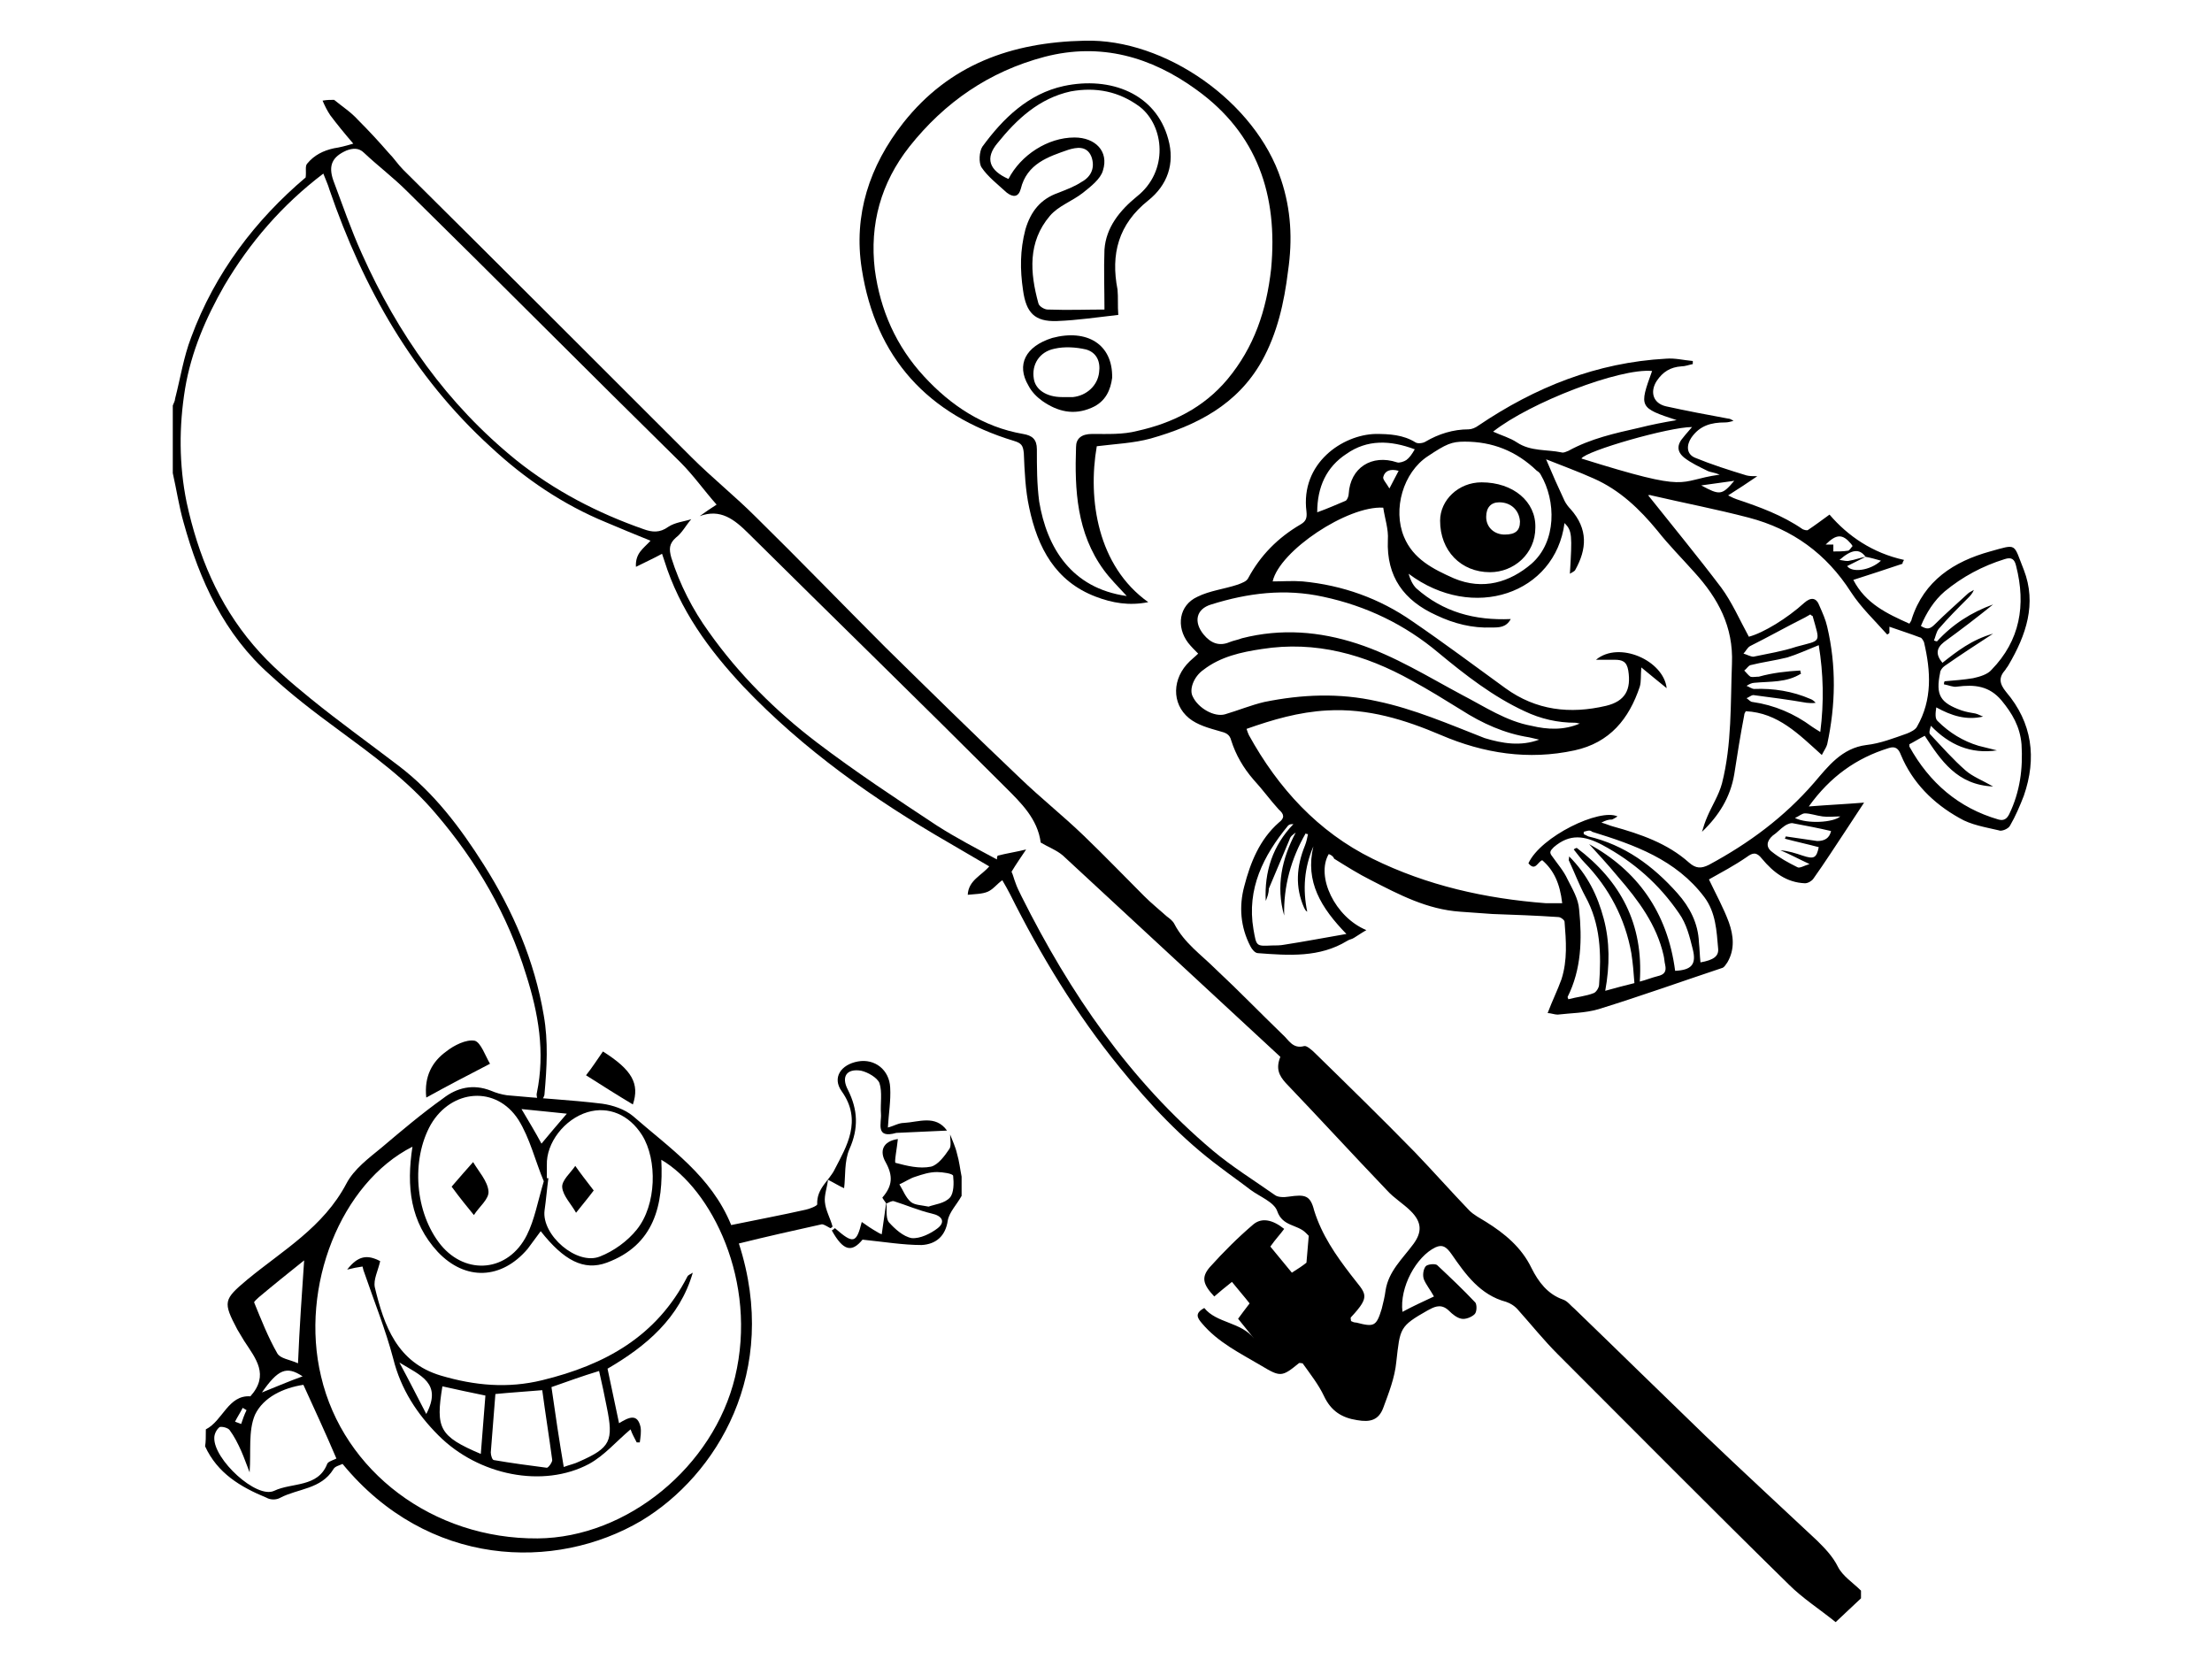 <?xml version="1.0" encoding="utf-8"?>
<!-- Generator: Adobe Illustrator 17.1.0, SVG Export Plug-In . SVG Version: 6.00 Build 0)  -->
<!DOCTYPE svg PUBLIC "-//W3C//DTD SVG 1.1//EN" "http://www.w3.org/Graphics/SVG/1.1/DTD/svg11.dtd">
<svg version="1.1" id="Layer_1" xmlns="http://www.w3.org/2000/svg" xmlns:xlink="http://www.w3.org/1999/xlink" x="0px" y="0px"
	 viewBox="0 0 288 216" enable-background="new 0 0 288 216" xml:space="preserve">
<g>
	<path d="M173,111.2c-1.7,2.9,0.8,8.2,4.9,9.9c-0.7,0.4-1.1,0.7-1.6,1c-0.3,0.2-0.6,0.2-0.9,0.4c-3.6,2.2-7.6,1.9-11.6,1.6
		c-0.4,0-0.8-0.5-1-0.9c-1.3-2.5-1.5-5.2-0.8-7.8c0.8-3.1,2-6.1,4.5-8.3c0.8-0.6,0.7-1.1,0-1.7c-1.1-1.2-2.1-2.6-3.3-3.9
		c-1.3-1.5-2.3-3.2-2.9-5.1c-0.2-0.8-0.7-1-1.5-1.2c-1.4-0.4-2.9-0.8-4-1.7c-2.3-1.9-2.2-5.2,0.1-7.4c0.3-0.3,0.7-0.6,1.1-1
		c-0.5-0.5-0.9-0.9-1.3-1.4c-1.6-2.1-1.2-4.9,1.2-6c1.6-0.8,3.5-1,5.3-1.6c0.5-0.2,1.1-0.4,1.3-0.8c1.6-3,3.9-5.3,6.8-7
		c0.7-0.4,0.9-0.8,0.8-1.7c-0.8-6.3,4.7-10,9-10.1c1.8,0,3.6,0.1,5.2,1.1c0.3,0.2,1,0.1,1.3-0.1c1.7-1,3.6-1.6,5.6-1.6
		c0.4,0,0.9-0.2,1.3-0.5c7.4-5,15.4-8.2,24.4-8.7c1.2-0.1,2.3,0.2,3.5,0.3c0,0.1,0,0.3,0,0.4c-0.5,0.1-1,0.3-1.5,0.3
		c-1.4,0.1-2.4,0.7-3.2,1.9c-0.9,1.4-0.5,2.9,1.2,3.3c2.7,0.6,5.4,1.1,8.1,1.6c0.2,0,0.4,0.1,0.7,0.3c-0.4,0.1-0.7,0.2-1.1,0.2
		c-1.8,0-3.3,0.4-4.4,2c-0.6,0.9-0.7,2.1,0.5,2.6c2.2,0.9,4.4,1.6,6.7,2.3c0.4,0.1,0.8,0.1,1.4,0.1c-1.3,0.9-2.4,1.6-3.8,2.5
		c0.6,0.3,0.8,0.4,1.1,0.5c3,1,6,2.1,8.6,3.9c0.2,0.1,0.6,0.2,0.7,0.1c0.9-0.6,1.7-1.2,2.8-2c2.4,2.8,5.6,5,9.7,5.9
		c-0.1,0.2-0.2,0.3-0.2,0.5c-2.1,0.7-4.2,1.4-6.4,2.1c1.6,3.1,4.4,4.4,7.3,5.7c0.1-0.2,0.3-0.4,0.3-0.6c1.6-5,5.5-7.5,10.2-8.8
		c3.6-1,3-1.1,4.4,2.4c1.7,4.4,0.3,8.5-2,12.4c-0.1,0.2-0.3,0.4-0.4,0.6c-0.9,1-0.8,1.8,0.1,2.9c3.4,4,4,8.6,2.3,13.5
		c-0.5,1.3-1.1,2.7-1.8,3.9c-0.2,0.4-1.1,0.8-1.5,0.6c-1.7-0.4-3.6-0.7-5.1-1.6c-3.4-1.9-6.1-4.6-7.6-8.2c-0.3-0.8-0.7-1.2-1.6-0.9
		c-4.2,1.3-7.6,3.7-10.4,7.6c2.5-0.2,4.7-0.3,7.2-0.5c-0.9,1.4-1.6,2.4-2.3,3.5c-1.4,2.1-2.8,4.3-4.3,6.4c-0.2,0.3-0.7,0.6-1.1,0.6
		c-2.4-0.1-4.1-1.4-5.6-3.2c-0.7-0.9-1.2-0.8-2-0.2c-1.6,1.1-3.3,2-4.9,2.9c0.9,1.9,1.9,3.7,2.6,5.6c0.6,1.7,0.8,3.5-0.2,5.2
		c-0.2,0.3-0.4,0.6-0.6,0.7c-5.4,1.8-10.7,3.7-16.2,5.4c-1.7,0.5-3.6,0.5-5.3,0.7c-0.4,0-0.9-0.2-1.3-0.2c0.6-1.6,1.3-3,1.8-4.4
		c0.8-2.5,0.6-5,0.4-7.5c0-0.2-0.5-0.6-0.8-0.6c-2.9-0.2-5.8-0.3-8.6-0.4c-1.4-0.1-2.8-0.2-4.2-0.3c-4.3-0.3-7.9-2.2-11.6-4.1
		c-1.6-0.8-3.2-1.8-4.8-2.8C173.6,111.5,173.3,111.3,173,111.2z M242.9,72.5c-0.8-1.1-1.8-1-3.4,0.4c0.6,0.1,1,0.2,1.3,0.1
		C241.5,72.9,242.2,72.6,242.9,72.5c-0.8,0.4-1.6,0.8-2.4,1.2c0.6,0.9,3,0.6,4.4-0.7C244.2,72.8,243.5,72.6,242.9,72.5z
		 M208.5,107.1c0.7,0.2,1.1,0.4,1.5,0.5c3.6,1,7.1,2.2,9.9,4.7c0.9,0.8,1.6,0.8,2.6,0.3c5.2-2.8,9.8-6.2,13.7-10.7
		c1.8-2.1,3.6-4.5,6.8-4.9c1.8-0.2,3.6-0.9,5.3-1.5c0.5-0.2,1.1-0.5,1.3-0.9c2-3.5,1.8-7.2,0.9-11c-0.1-0.2-0.3-0.6-0.5-0.6
		c-1.3-0.5-2.6-0.9-4-1.4c0,0.3,0,0.5,0,0.8c-0.1,0.1-0.2,0.2-0.3,0.2c-1.6-1.8-3.4-3.5-4.7-5.5c-3.2-5-7.6-8.2-13.3-9.7
		c-4.2-1.1-8.4-1.9-12.7-2.9c-0.2-0.1-0.5,0-0.4,0c3.1,3.9,6.4,7.9,9.5,12c1.4,1.9,2.4,4.2,3.6,6.4c1.9-0.5,5-2.4,7.2-4.4
		c0.9-0.8,1.6-0.7,2,0.4c0.4,0.9,0.8,1.8,1,2.7c1.2,5.1,1.1,10.2,0,15.3c-0.1,0.4-0.4,0.8-0.7,1.4c-3-2.7-5.7-5.5-9.9-5.7
		c-0.1,0.2-0.2,0.3-0.2,0.5c-0.5,2.6-0.9,5.1-1.3,7.7c-0.5,3-2,5.4-4.2,7.5c0.2-0.7,0.4-1.3,0.7-2c0.6-1.4,1.5-2.8,1.9-4.3
		c1.3-5.1,1.1-10.4,1.3-15.6c0.2-4.8-1.8-8.5-4.9-11.9c-1.6-1.8-3.3-3.5-4.8-5.4c-2.3-2.8-4.9-5.3-8.3-6.8c-2-0.9-4.2-1.7-6.2-2.5
		c0.8,1.9,1.6,3.7,2.4,5.4c0.2,0.4,0.5,0.8,0.8,1.1c2.3,2.6,2.1,5.2,0.6,7.9c-0.1,0.2-0.4,0.3-0.7,0.5c0.3-5,0.3-5.6-0.7-6.6
		c-1.2,9.2-11.9,12.9-20.3,6.6c0.2,0.7,0.5,1.4,1,1.9c3.5,3.1,7.6,4.2,12.3,4c-0.6,1.1-1.5,1.1-2.5,1.1c-2.5,0.1-4.9-0.5-7.2-1.6
		c-4.2-1.9-6.5-5-6.3-9.8c0.1-1.4-0.4-2.8-0.6-4.2c-4.6-0.3-13.5,5.6-14.4,9.6c1.3,0,2.6-0.1,3.9,0c5.2,0.5,10,2.2,14.3,5.2
		c4.1,2.8,8.1,5.8,12.1,8.7c4,2.9,8.4,3.4,13.1,2.3c2.5-0.6,3.3-2.1,2.9-4.6c-0.2-1.2-0.8-1.4-1.8-1.4c-0.7,0-1.4,0-2.4,0
		c3-2.5,8.8,0.1,9.2,3.7c-1.1-0.9-2.1-1.7-3.3-2.7c-0.1,1.1,0,1.8-0.2,2.5c-1.4,4.2-3.9,7.3-8.5,8.3c-6,1.3-11.8,0.4-17.4-2
		c-4.7-2-9.5-3.5-14.8-3.2c-3.7,0.2-7.1,1.2-10.5,2.4c0.1,0.3,0.2,0.6,0.3,0.8c3.8,6.9,9,12.6,16.1,16.1c7.1,3.5,14.7,5.2,22.6,5.8
		c0.7,0,1.4,0,2.1,0c-0.3-2.6-1.1-4.3-2.6-5.6c-0.6,0.2-0.9,1.5-1.8,0.4c1.6-3.5,9.3-7.2,11.6-6.1c-0.3,0.2-0.5,0.3-0.7,0.4
		C209.4,106.7,209.1,106.8,208.5,107.1z M248.6,96.9c0,0.1,0,0.2,0,0.3c2.6,4.7,6.4,8,11.6,9.5c0.7,0.2,1.1-0.1,1.4-0.7
		c1.4-2.9,1.8-5.9,1.6-9.1c-0.2-2.3-1.2-4-2.6-5.7c-1.6-1.9-3.5-2.1-5.8-1.8c-0.5,0.1-1.1-0.2-1.7-0.3c0-0.1,0-0.3,0.1-0.4
		c1.2-0.1,2.5-0.2,3.7-0.4c0.9-0.2,1.9-0.5,2.4-1.1c3.7-3.8,4.5-8.4,3.2-13.5c-0.2-0.9-0.6-1.2-1.5-0.9c-2.9,0.9-5.5,2.3-7.8,4.2
		c-1.4,1.2-2.4,2.8-3.1,4.5c0.8,0.5,1.2,0.4,1.8-0.2c1.4-1.4,2.9-2.7,4.3-4c0.2-0.2,0.5-0.3,0.8-0.5c-0.2,0.5-0.5,0.8-0.8,1.1
		c-1.3,1.3-2.6,2.6-3.8,4c-0.3,0.4-0.4,1-0.6,1.5c0.1,0,0.2,0.1,0.4,0.1c2-2.2,4.5-3.8,7.3-4.8c-2.1,1.7-4.2,3.3-6.4,4.9
		c-1,0.8-1.1,1.6-0.2,2.7c1.9-1.5,3.8-3,6.6-3.8c-2.3,1.5-4.3,2.8-6.3,4.2c-0.3,0.2-0.6,0.6-0.6,0.9c-0.6,2.9,0,3.9,2.8,4.9
		c0.6,0.2,1.2,0.3,1.8,0.4c0.4,0.1,0.7,0.3,1,0.4c-2.2,0.5-4.1-0.1-6.1-1.2c-0.1,0.7-0.2,1.5,0.2,1.8c1.5,1.5,3.3,2.6,5.3,3.2
		c0.8,0.2,1.6,0.4,2.4,0.6c-3.4,0.5-6.2-0.7-8.6-3.2c-0.1,0.4-0.3,0.9-0.1,1.1c1.5,1.6,3,3.3,4.6,4.7c0.9,0.8,2.2,1.3,3.6,2.1
		c-4.7-0.2-6.8-3.4-8.9-6.6C249.8,96.2,249.2,96.6,248.6,96.9z M200.4,96.3c-0.4-0.1-0.9-0.2-1.3-0.3c-3.2-0.5-6.1-1.8-8.9-3.6
		c-2.1-1.3-4.2-2.6-6.4-3.8c-6.1-3.4-12.5-5.2-19.5-4.1c-2.7,0.4-5.4,1-7.6,2.7c-1.3,0.9-1.9,2.6-1.4,3.5c0.7,1.5,2.8,2.7,4.2,2.3
		c1.7-0.5,3.4-1.2,5.1-1.6c4.9-1,9.8-1.2,14.7-0.1c4.8,1,9.4,3,14,4.8C195.6,96.8,198,97.2,200.4,96.3z M205.7,94.2
		c-0.2,0-0.4-0.1-0.6-0.1c-2.3,0-4.5-0.5-6.6-1.5c-4.1-1.9-7.7-4.7-11.2-7.6c-4.4-3.7-9.4-6.1-15-7.3c-5-1.1-9.8-0.5-14.6,1
		c-2,0.6-2.3,2.3-1,3.9c0.9,1.1,2,1.6,3.4,1c0.5-0.2,1.1-0.3,1.6-0.5c5.1-1.3,10.1-0.9,15,0.7c4.9,1.6,9.2,4.3,13.7,6.7
		c2.9,1.5,5.7,3.4,9,4C201.5,95,203.6,95.1,205.7,94.2z M190.7,57.5c-1.7,0-2.4,0.3-4.8,1.9c-3.2,2.1-4.6,6.9-3.1,10.5
		c1.2,2.9,3.8,4.2,6.5,5.4c3.8,1.6,7.3,0.5,10.1-1.9c3.3-2.9,3.2-8.2,1.2-11.6c-0.1-0.2-0.3-0.4-0.5-0.5
		C197.4,58.7,194.3,57.5,190.7,57.5z M218.1,126.4c2.1-0.1,2.8-0.8,2.3-2.8c-0.4-1.6-0.8-3.3-1.8-4.7c-2.6-3.8-5.9-6.7-10-8.9
		c-2.3-1.2-4.2-1.5-6.3,0.3c-0.5,0.5-0.6,0.7-0.2,1.2c0.7,1,1.5,1.9,2,3c0.6,1.2,1.4,2.5,1.5,3.9c0.4,3.9,0.3,7.8-1.5,11.4
		c0,0,0,0.1,0.1,0.3c1.1-0.3,2.3-0.4,3.3-0.8c0.3-0.1,0.7-0.7,0.7-1.1c0.3-4,0.2-7.9-1.8-11.5c-0.8-1.5-1.4-3.1-2.1-4.6
		c-0.1-0.1,0-0.3,0-0.6c2.4,2.4,3.7,5.1,4.5,8.1c0.8,3,0.8,6.1,0.2,9.4c1.4-0.4,2.6-0.7,3.8-1c-0.1-1.4-0.2-2.6-0.4-3.9
		c-0.8-4.5-2.9-8.5-6.1-11.8c-0.5-0.5-0.9-1.1-1.4-1.7c0.1-0.1,0.3-0.2,0.4-0.2c5.7,4.3,8.7,9.9,8.2,17.4c0.8-0.2,1.5-0.5,2.3-0.7
		c0.9-0.2,1.2-0.6,1-1.5c-0.1-0.4-0.1-0.8-0.2-1.2c-0.9-4-3.3-7.2-5.9-10.2c-1.4-1.7-2.9-3.3-3.8-4.3
		C213.1,113.3,217.1,118.7,218.1,126.4z M194.4,56.2c1.1,0.5,2.2,0.8,3.1,1.4c1.8,1.2,3.9,0.9,5.8,1.3c0.3,0.1,0.6-0.1,0.9-0.2
		c2.9-1.6,6.1-2.3,9.2-3c1.6-0.4,3.1-0.7,4.9-1c-4.9-1.6-4.9-1.7-3.2-6.4C210.9,47.9,199.2,52.4,194.4,56.2z M164.8,117.3
		c-0.2-3.8,0.9-7.2,3.6-10c-0.3,0-0.5,0-0.7,0.2c-3.2,3.9-5.4,8.2-4.5,13.5c0.4,2.2,0.3,2.2,2.4,2.1c0.5,0,1.1,0,1.6-0.1
		c2.6-0.4,5.2-0.9,8.1-1.4c-3.3-3.4-5.4-6.8-4.3-11.4c-1.2,2.8-1.4,5.6-0.8,8.5c-0.2-0.1-0.3-0.3-0.4-0.5c-1.2-2.7-1-5.4,0.1-8.1
		c0.2-0.5,0.3-1,0.4-1.5c-0.1,0-0.2,0-0.3-0.1c-1.9,3.3-2.9,6.9-2.8,10.7c-1.1-3.8-0.3-7.4,1.5-10.8c-0.4,0.3-0.7,0.5-0.8,0.9
		c-0.9,2.1-1.8,4.3-2.7,6.4C165.2,116.3,165,116.8,164.8,117.3z M223.9,61.8c-0.7-0.3-1.2-0.3-1.6-0.5c-1-0.5-2.1-1-3-1.7
		c-1-0.8-1-1.7-0.1-2.7c0.3-0.4,0.7-0.8,1.1-1.3c-3,0-13.8,3.1-14.4,4.1C220.6,64.3,218.1,62.6,223.9,61.8z M234.4,87.3
		c0,0.1,0,0.2,0.1,0.4c-1.9,1.2-4,1-6.1,1.2c-0.3,0-0.7,0.2-1,0.4c0.3,0.1,0.7,0.4,1,0.4c2.5-0.1,5,0.3,7.3,1.3
		c0.3,0.1,0.5,0.3,0.7,0.5c-0.5,0.1-0.9,0-1.2,0c-2.3-0.4-4.6-0.7-6.9-1c-0.3,0-0.6,0.3-0.9,0.4c0.3,0.2,0.5,0.5,0.8,0.5
		c2.8,0.4,5.4,1.5,7.7,3.2c0.3,0.2,0.6,0.4,1.1,0.7c0.5-3.9,0.4-7.6-0.2-11.3c-1.5,0.6-2.8,1.2-4.1,1.6c-1.6,0.4-3.2,0.6-4.8,1
		c-0.3,0.1-0.5,0.5-0.8,0.7c0.3,0.3,0.5,0.6,0.8,0.8c0.3,0.1,0.7,0,1.1,0C230.8,87.6,232.6,87.4,234.4,87.3z M206.2,108.3
		c0,0.1,0,0.2,0,0.3c0.2,0.1,0.4,0.2,0.6,0.3c4.7,1.1,8.4,3.8,11.6,7.4c1.6,1.8,2.7,3.9,2.8,6.4c0.1,0.9,0.1,1.7,0.2,2.6
		c1.7-0.3,2.4-0.8,2.3-1.8c-0.2-2.3-0.3-4.7-1.8-6.7c-3.7-4.9-9.1-6.8-14.6-8.5C207,108,206.6,108.2,206.2,108.3z M184.2,58.5
		c-3.2-1.2-6.2-1.3-8.9,0.6c-2.6,1.7-3.8,4.3-3.8,7.6c1.4-0.5,2.5-1,3.7-1.5c0.2-0.1,0.4-0.6,0.4-0.9c0.2-3.4,3-5.2,6.3-4.1
		c0.3,0.1,0.9-0.1,1.2-0.3C183.5,59.6,183.8,59.2,184.2,58.5z M238.4,108.2c-1.7-0.4-3.3-0.7-4.9-1c-0.3-0.1-0.8,0.1-1.1,0.3
		c-0.6,0.4-1,0.9-1.6,1.3c-0.8,0.7-0.9,1.5-0.1,2.1c1,0.8,2.1,1.4,3.3,2c0.3,0.2,0.9-0.2,1.6-0.4c-1.5-0.7-2.6-1.3-3.8-1.8
		c1.1,0.1,2,0.4,2.9,0.7c1.5,0.5,1.8,0.3,2.1-1.1c-1.5-0.4-2.9-0.7-4.4-1.1c0-0.1,0.1-0.2,0.1-0.3c1.4,0.2,2.7,0.4,4.1,0.6
		C237.6,109.5,238.2,109.1,238.4,108.2z M235.7,80c-0.2,0.1-0.5,0.3-0.7,0.4c-2.4,1.2-4.7,2.5-7.1,3.7c-0.4,0.2-0.6,0.7-0.9,1
		c0.4,0.1,0.9,0.4,1.3,0.4c1.9-0.4,3.8-0.7,5.6-1.3c3.3-0.9,3.1-0.4,2.1-4C236,80.2,235.9,80.2,235.7,80z M238.7,70.9
		c0,0.3,0,0.6,0,0.9c0.6,0,1.3,0,1.9-0.1c0.2,0,0.4-0.4,0.6-0.6c0,0-0.1-0.2-0.2-0.3c-1.1-1.3-1.9-1.3-3.3,0.1
		C238.2,70.9,238.6,70.9,238.7,70.9z M239.6,106.3c-0.8,0-1.6,0.1-2.3,0c-0.8-0.1-1.6-0.4-2.3-0.4c-0.4,0-0.8,0.4-1.3,0.6
		C235.3,107.3,238.7,107.1,239.6,106.3z M225.8,62.6c-1.4,0.2-2.9,0.4-4.3,0.6C223.9,64.5,224.2,64.5,225.8,62.6z M182.1,61.3
		c-1.1-0.3-1.8,0-2,0.8c-0.1,0.3,0.4,0.8,0.8,1.5C181.4,62.6,181.7,62.1,182.1,61.3z"/>
	<path d="M192.9,62.8c4.1,0,7.1,2.5,7,5.9c0,3.4-2.8,5.8-5.9,5.8c-3.8,0-6.5-2.8-6.5-6.7C187.5,65.1,189.9,62.8,192.9,62.8z
		 M195.9,69.6c1.4,0,2-0.5,2-1.7c-0.1-1.5-1.2-2.5-2.7-2.5c-1.1,0-1.7,0.7-1.7,1.9C193.5,68.7,194.6,69.6,195.9,69.6z"/>
</g>
<g>
	<path d="M142.8,58.1c-1.2,6.9,0.1,15.6,6.7,20.3c-2.5,0.5-4.7,0.1-6.8-0.7c-5.3-2-7.6-6.4-8.7-11.6c-0.5-2.3-0.6-4.7-0.7-7.1
		c-0.1-1-0.3-1.3-1.3-1.6C120.8,54,114,46.6,112.2,35c-1.1-7,1-13.4,5.4-19c6-7.6,14.1-10.5,23.6-10.7c10.5-0.3,22.3,8,25.6,18.1
		c1.3,3.9,1.5,7.8,0.9,11.9c-0.5,4.1-1.4,8.1-3.4,11.7c-3.2,5.7-8.5,8.4-14.5,10.1C147.6,57.7,145.2,57.8,142.8,58.1z M146.7,77.6
		c-1.2-1.3-2.2-2.3-3-3.4c-3.5-4.8-3.8-10.4-3.6-16c0-1.1,0.7-1.7,2.1-1.7c2,0,4,0.1,5.9-0.4c4.5-1,8.6-3,11.7-6.7
		c3.5-4.2,5.1-9,5.7-14.4c0.9-9.6-1.8-17.6-9.7-23.3c-5.9-4.3-12.5-6.2-19.8-4.3c-7.2,1.9-13,5.9-17.6,11.7
		c-3.7,4.7-5.2,10.1-4.5,16c0.7,5.3,2.8,10,6.4,13.9c3.5,3.8,7.7,6.6,12.9,7.5c1.2,0.2,1.8,0.7,1.8,2c0,2.3,0,4.5,0.3,6.8
		C136.3,71.3,139.5,76.6,146.7,77.6z"/>
	<path d="M145.6,41c-2.7,0.3-5.3,0.7-8,0.8c-2.9,0.1-4-1.1-4.4-4c-0.4-2.7-0.4-5.2,0.3-7.9c0.7-2.4,2-4,4.3-4.8c1-0.4,2.1-0.8,3-1.4
		c1.3-0.7,1.8-1.9,1.3-3.3c-0.6-1.5-2-1.2-3-0.9c-2.6,0.9-5.4,1.8-6.2,5.1c-0.3,1.1-1,1.1-1.8,0.5c-1.2-1.1-2.5-2.1-3.3-3.3
		c-0.4-0.6-0.3-2.1,0.1-2.7c2.7-3.7,6-6.9,10.6-7.9c6.1-1.3,12,1,13.6,6.9c0.9,3.2-0.1,6-2.6,8c-3.9,3.1-4.9,7-4,11.6
		C145.6,38.7,145.5,39.8,145.6,41z M143.8,40.3c0-2.6-0.1-5.2,0-7.8c0.2-2.9,2-5.1,4.2-6.9c4.2-3.3,3.6-9.2,0.4-11.7
		c-2.7-2-5.7-2.6-9-2c-4.1,0.9-7,3.6-9.5,6.7c-1.7,2-1.1,3.6,1.4,4.7c1.6-3.1,5.1-5.4,8.6-5.4c2.7,0,4.5,1.8,3.7,4.3
		c-0.3,1.1-1.6,2.1-2.6,2.9c-1.4,1.1-3.2,1.7-4.3,3c-2.9,3.4-2.6,7.4-1.5,11.4c0.1,0.4,0.8,0.8,1.2,0.8
		C139.1,40.4,141.6,40.3,143.8,40.3z"/>
	<path d="M144.8,49.2c-0.2,1.5-0.8,3.1-2.7,3.9c-2.3,1-4.4,0.5-6.4-0.9c-0.7-0.5-1.4-1.2-1.8-2c-1.6-2.7-0.4-5.1,3.1-6.2
		C141.5,42.8,144.9,44.8,144.8,49.2z M138.3,51.7c0.5,0,0.9,0,1.4,0c1.8-0.2,3.2-1.5,3.4-3.2c0.2-1.4-0.3-2.6-1.7-3
		c-1.3-0.3-2.8-0.4-4.1-0.1c-2,0.4-3,2.1-2.7,3.9C134.8,50.7,136.2,51.7,138.3,51.7z"/>
</g>
<g>
	<path d="M26.8,186.1c2.2-1.1,2.9-4.5,5.8-4.3c2.5-2.8,0.7-4.9-0.8-7.2c-0.3-0.5-0.6-1-0.9-1.5c-1.9-3.6-1.8-3.9,1.3-6.5
		c4.6-3.8,9.9-6.8,12.9-12.5c1-1.9,2.9-3.3,4.6-4.7c2.6-2.2,5.2-4.4,8-6.4c1.8-1.4,3.9-1.9,6.2-1c0.7,0.3,1.4,0.5,2.1,0.6
		c4.1,0.4,8.3,0.6,12.4,1.1c1.4,0.2,2.9,0.7,4,1.6c4.8,4.2,10.2,7.8,12.8,14.2c3.4-0.7,6.6-1.3,9.7-2c0.5-0.1,1.5-0.5,1.5-0.7
		c-0.1-2.1,1.6-3.1,2.3-4.6c1.5-2.9,3.6-6.3,0.9-10.1c-1.3-1.8-0.1-3.5,2.1-3.9c2.2-0.4,4.1,1.1,4.2,3.4c0.1,1.7-0.2,3.4-0.3,5.2
		c0.8-0.2,1.4-0.6,2.1-0.6c1.9-0.1,4.1-1.1,5.6,1c-2.2,0.1-4.4,0.2-6.6,0.3c-2.8,0.8-1.9-1.3-2-2.5c-0.1-1.3,0.2-2.8-0.2-4
		c-0.3-0.7-1.5-1.4-2.4-1.6c-1.9-0.3-2.6,0.8-1.7,2.5c1.3,2.6,1.4,5,0.2,7.7c-0.7,1.6-0.5,3.6-0.7,5.1c-0.5-0.2-1.3-0.7-2.1-1.1
		c-0.1,1-0.5,2-0.4,2.9c0.1,1.1,0.7,2.1,1,3.2c-0.1,0.1-0.2,0.2-0.3,0.2c-0.4-0.2-0.8-0.5-1.1-0.5c-3.6,0.8-7.2,1.6-10.8,2.5
		c5.4,16.7-2.9,30.2-12.7,36.1c-11.2,6.6-27.8,6.1-38.9-7.4c-0.4,0.2-1,0.3-1.2,0.7c-1.6,2.6-4.6,2.5-6.9,3.7
		c-0.5,0.3-1.3,0.3-1.8,0c-3.4-1.4-6.4-3.2-8-6.7C26.8,187.8,26.8,187,26.8,186.1z M41.8,179.2c2.9,12.4,14.6,21.2,28.2,21.1
		c11.7-0.1,22.9-9.4,25.7-21c3-12.5-3.1-24.5-9.6-28.3c0.3,5.9-0.9,11.1-7.1,13.4c-3,1.1-5.6-0.3-8.6-4.1c-0.6,0.8-1.1,1.5-1.7,2.3
		c-3.4,4-8.1,4.2-11.7,0.4c-3.6-3.9-4.1-8.5-3.3-13.7C44.4,154,39,167.5,41.8,179.2z M67.5,145.8c-2.9-4.5-8.7-4-11.4,0.6
		c-2.6,4.6-2.1,11.5,1.3,15.7c3.3,4,8.8,3.5,11.2-1.3c1-2,1.4-4.3,2.2-7C69.7,151.2,69,148.2,67.5,145.8z M70.9,157.6
		c-0.4,3.2,4.2,7.2,7.2,6c1.8-0.7,3.6-2,4.8-3.5c2.6-3.2,2.7-9.1,0.7-12.3c-1.7-2.7-4.4-3.8-7.1-3c-3,0.9-5.4,4-5.3,6.9
		c0,0.6,0,1.1,0,1.7c0.1,0,0.1,0,0.2,0C71.2,154.9,71.1,156.2,70.9,157.6z M39.5,180.3c-2.6,0.4-5.2,1.6-6.3,3.9
		c-0.9,2.1-0.5,4.8-0.7,7.5c-0.4-1-0.7-1.9-1.1-2.8c-0.4-0.9-0.9-1.9-1.5-2.7c-0.2-0.3-1-0.5-1.3-0.4c-0.4,0.3-0.7,0.9-0.7,1.4
		c-0.1,2.8,5.5,8,7.8,6.9c2.3-1.1,5.7-0.4,6.9-3.5c0.1-0.3,0.8-0.5,1.2-0.7C42.4,186.6,41,183.6,39.5,180.3z M39.6,164.1
		c-2,1.6-4,3.2-5.9,4.8c-0.2,0.2-0.7,0.6-0.6,0.7c0.9,2.2,1.8,4.5,3,6.6c0.4,0.7,1.6,0.8,2.7,1.3C39,172.7,39.3,168.5,39.6,164.1z
		 M67.9,144.4c1,1.7,1.8,3,2.6,4.5c1-1.2,2-2.4,3.3-3.9C71.8,144.8,70,144.6,67.9,144.4z M34.1,181.3c2-0.8,3.6-1.5,5.3-2.1
		C37.3,177.8,36.2,178.3,34.1,181.3z M32.1,183.6c-0.2-0.1-0.3-0.2-0.5-0.3c-0.3,0.6-0.7,1.2-1,1.8c0.3,0.1,0.5,0.2,0.8,0.3
		C31.6,184.8,31.8,184.2,32.1,183.6z"/>
	<path d="M108.7,159.9c2.4,2.1,2.8,2,3.5-0.8c0.7,0.5,1.3,0.9,2,1.3c0.3,0.2,0.6,0.3,0.6,0.3c0.2-1.4,0.4-2.8,0.6-4.2
		c0.1,0.9-0.1,2,0.3,2.6c0.8,0.9,1.9,1.9,3,2.1c1.1,0.1,2.5-0.6,3.4-1.3c1-0.8,0.6-1.6-0.8-1.9c-1.7-0.4-3.3-1.1-4.9-1.6
		c-0.3-0.1-0.7,0.2-1,0.3c-0.2-0.3-0.6-0.8-0.5-0.8c1.3-1.5,1.4-2.8,0.4-4.6c-0.8-1.4-0.4-2.7,1.6-3c-0.1,1.1-0.5,3.1-0.3,3.1
		c1.5,0.4,3.1,0.8,4.6,0.5c0.9-0.2,1.8-1.4,2.4-2.3c0.3-0.4,0.1-1.3,0.1-1.9c0.3,0.8,0.7,1.6,0.9,2.5c0.3,1,0.4,2,0.6,3
		c0,0.8,0,1.6,0,2.5c-0.6,1.1-1.6,2.1-1.8,3.2c-0.3,2.1-1.6,3.1-3.4,3.2c-2.4,0-4.8-0.4-7.7-0.7c-1.4,1.7-2.5,1.5-4-1.2
		C108.5,160.1,108.6,160,108.7,159.9z M123.7,155.9c0.5-0.6,0.5-1.9,0.4-2.8c0-0.3-1.4-0.5-2.1-0.5c-1,0-1.9,0.3-2.8,0.6
		c-0.7,0.2-1.4,0.7-2.1,1c0.5,0.8,0.8,1.7,1.5,2.3c0.5,0.4,1.3,0.4,2.3,0.6C121.7,156.8,123,156.7,123.7,155.9z"/>
	<path d="M55.5,142.9c2.9-1.6,5.4-2.9,8.3-4.4c-0.6-1-1.2-2.8-2-3c-1.1-0.2-2.7,0.6-3.7,1.4C56.3,138.2,55.2,140.1,55.5,142.9z"/>
	<path d="M78.5,136.9c-0.7,1-1.4,2.1-2.2,3.1c2.2,1.4,4.1,2.6,6.1,3.8C83.3,141.1,82.3,139.3,78.5,136.9z"/>
	<path d="M76.7,190.6c-6,3.2-14.4,1.5-19.6-3.7c-2.8-2.8-4.9-6-5.9-10c-1-3.8-2.5-7.5-3.8-11.3c-0.1-0.2-0.1-0.4-0.2-0.7
		c-0.7,0.1-1.2,0.2-2,0.4c1.4-1.8,2.6-2,4.3-1.1c-0.3,1.3-0.9,2.4-0.7,3.4c1.2,5,2.9,9.8,8.6,11.5c4.4,1.3,8.7,1.7,13.2,0.6
		c8.2-2,14.9-5.7,18.9-13.5c0.1-0.2,0.4-0.3,0.7-0.5c-1.7,5.9-6.1,9.6-11.1,12.5c0.5,2.4,1,4.7,1.5,7.1c1.3-0.8,2.4-1.3,2.8,0.5
		c0.1,0.6,0,1.3-0.1,2c-0.1,0-0.3,0-0.4,0c-0.3-0.6-0.6-1.1-0.8-1.7C80.2,187.7,78.7,189.5,76.7,190.6z M64.5,181.5
		c-0.2,2.5-0.4,5.1-0.6,7.6c0,0.4,0.2,1,0.4,1c2.3,0.4,4.6,0.7,6.9,1c0.2,0,0.7-0.7,0.7-1c-0.4-3-0.9-6.1-1.3-9.1
		C68.3,181.2,66.5,181.3,64.5,181.5z M71.8,180.6c0.5,3.5,1,6.9,1.6,10.4c0.8-0.3,1.4-0.4,2-0.7c4.1-1.8,4.5-2.7,3.6-7.1
		c-0.3-1.5-0.6-3-1-4.7C75.7,179.2,73.8,179.9,71.8,180.6z M62.6,189.3c0.2-2.6,0.4-5,0.6-7.6c-2-0.4-3.8-0.8-5.6-1.2
		C56.7,186,57.2,187,62.6,189.3z M52,177.4c1.3,2.4,2.3,4.4,3.5,6.7C57.6,180.1,54.8,179.1,52,177.4z"/>
	<path d="M58.8,154.5c1.1,1.5,2,2.6,2.9,3.7c0.7-1.1,2-2.1,1.9-3.1c-0.1-1.3-1.3-2.6-2-3.8C60.8,152.2,60,153.1,58.8,154.5z"/>
	<path d="M77.3,155c-1-1.3-1.7-2.2-2.4-3.2c-0.6,0.9-1.8,1.9-1.7,2.8c0.1,1.1,1.2,2.2,1.8,3.3C75.7,157,76.4,156.2,77.3,155z"/>
</g>
<g>
	<path d="M43.5,13c1.1,0.9,2.2,1.6,3.1,2.6c1.4,1.4,2.7,2.8,4,4.3c0.7,0.7,1.2,1.5,1.9,2.2C65,34.5,77.5,47,90,59.5
		c2.7,2.7,5.7,5.1,8.4,7.8c5.7,5.6,11.2,11.3,16.9,17c5.8,5.7,11.6,11.4,17.5,17c2.7,2.6,5.6,4.9,8.3,7.5c2.7,2.6,5.3,5.3,7.9,7.9
		c0.9,0.9,1.9,1.7,2.9,2.6c0.4,0.3,0.8,0.6,1,1c1.3,2.5,3.5,4,5.4,5.9c3,2.8,5.8,5.7,8.7,8.5c0.8,0.7,1.3,1.9,2.8,1.5
		c0.3-0.1,1,0.5,1.4,0.9c4.4,4.3,8.7,8.5,13,12.9c2.4,2.5,4.7,5.1,7.1,7.6c0.6,0.6,1.4,1,2.2,1.5c2.4,1.5,4.6,3.3,5.9,6
		c0.9,1.8,2.1,3.4,4.1,4.1c0.6,0.2,1,0.8,1.5,1.2c5.7,5.5,11.3,11,17,16.5c4.8,4.6,9.7,9.1,14.6,13.7c1,1,2,2,2.7,3.4
		c0.6,1.2,2,2.1,3,3.1c0,0.3,0,0.7,0,1c-1.1,1-2.1,2-3.3,3.1c-2.1-1.7-4.3-3.1-6.1-4.9c-10.1-9.9-20.1-20-30.1-30
		c-1.8-1.8-3.4-3.8-5.1-5.7c-0.4-0.5-1-0.9-1.6-1.1c-3.4-0.9-5.3-3.6-7.1-6.2c-0.7-1-1.2-1.3-2.1-0.9c-2.5,1.2-4.7,5.2-4.3,8.4
		c1.3-0.7,2.6-1.3,4.1-2c-0.5-0.9-1-1.5-1.3-2.2c-0.2-0.5-0.1-1.3,0.2-1.7c0.2-0.3,1.2-0.4,1.5-0.2c1.7,1.6,3.4,3.2,5,4.9
		c0.2,0.3,0.2,1.2-0.1,1.5c-0.4,0.4-1.2,0.7-1.7,0.6c-0.6-0.1-1.2-0.6-1.6-1c-0.9-0.9-1.7-0.7-2.6-0.2c-0.1,0-0.1,0.1-0.2,0.1
		c-3.7,2.1-3.6,2.3-4.1,6.7c-0.2,2.1-1,4.1-1.7,6c-0.6,1.6-1.7,1.9-3.4,1.6c-2-0.3-3.4-1.2-4.3-3.1c-0.7-1.5-1.8-2.9-2.8-4.3
		c-0.2,0-0.4-0.1-0.5,0c-2.2,1.8-2.4,1.8-4.9,0.3c-2.7-1.6-5.6-3-7.7-5.5c-0.6-0.7-1-1.3,0.3-2c1.6,2,4.8,1.8,6.5,4
		c-0.7-0.9-1.4-1.7-2.1-2.6c0.5-0.7,0.9-1.2,1.5-2c-0.7-0.9-1.5-1.8-2.3-2.8c-0.9,0.7-1.6,1.3-2.3,1.9c-1.5-1.6-1.7-2.5-0.6-3.8
		c1.8-2,3.7-3.9,5.7-5.6c1.1-0.9,2.5-0.6,4,0.6c-0.5,0.7-1.1,1.3-1.8,2.3c0.9,1.1,1.8,2.2,2.8,3.4c0.8-0.5,1.4-0.9,1.9-1.3
		c0.1-1.1,0.2-2.2,0.3-3.5c0,0-0.2-0.2-0.4-0.4c-1.1-1.1-3-0.8-3.7-2.8c-0.4-1.2-2.3-1.9-3.5-2.8c-1.3-1-2.6-1.9-3.9-2.9
		c-5-3.7-9.2-8.2-13.1-13c-5.7-7-10.3-14.6-14.3-22.6c-0.3-0.6-0.6-1.1-1-1.8c-0.7,0.5-1.2,1.2-1.9,1.5c-0.7,0.3-1.6,0.3-2.6,0.4
		c0.1-1.9,1.8-2.5,2.8-3.7c-1.9-1.1-3.6-2.1-5.3-3.1c-9.7-5.6-18.9-12.1-26.7-20.3c-4.5-4.8-8.3-10-10.3-16.4
		c-0.1-0.3-0.2-0.6-0.3-0.9c-1.1,0.6-2.2,1.1-3.4,1.7c-0.1-1.8,1-2.4,1.9-3.4c-2-0.8-3.9-1.6-5.8-2.4c-5.6-2.3-10.6-5.7-15-9.8
		c-10.1-9.2-16.6-20.7-21-33.5c-0.2-0.7-0.5-1.3-0.8-2.1c-5.4,4.1-9.6,9-12.9,14.6c-2.4,4.2-4.3,8.6-5.1,13.4
		c-0.8,4.9-0.8,9.9,0.2,14.8c1.5,6.9,4.1,13.2,8.7,18.6c2.2,2.6,4.8,4.8,7.5,7c3.7,3,7.6,5.8,11.4,8.7c4.6,3.5,8,8,11.1,12.9
		c3.8,6,6.6,12.5,7.8,19.6c0.6,3.4,0.4,6.8,0.1,10.2c0,0.4-0.3,0.7-0.7,1.6c-0.2-0.9-0.4-1.3-0.3-1.7c1.1-5.3,0.2-10.4-1.4-15.4
		c-2.4-7.8-6.4-14.7-11.7-20.9c-3.7-4.4-8.3-7.7-12.9-11.1c-3-2.2-6-4.5-8.7-7c-6-5.3-9.2-12.3-11.3-19.9c-0.6-2.1-0.9-4.2-1.4-6.4
		c0-2.9,0-5.9,0-8.8c0.1-0.3,0.3-0.6,0.3-0.9c0.7-2.7,1.1-5.4,2.1-8c3.1-8.4,8.4-15.3,14.9-20.8c0.1-0.8-0.1-1.5,0.2-1.8
		c0.9-1.1,2.1-1.7,3.5-2c0.7-0.1,1.5-0.3,2.5-0.6c-1.2-1.4-2.1-2.5-3-3.7c-0.4-0.6-0.7-1.2-1-1.9C42.6,13,43,13,43.5,13z M90,67.6
		c-0.7,0.8-1.2,1.8-2,2.4c-0.9,0.8-0.9,1.5-0.6,2.6c1.1,3.5,2.8,6.8,4.9,9.7c3.9,5.5,8.7,10.3,14.1,14.4c5,3.8,10.3,7.3,15.6,10.8
		c2.5,1.6,5.2,3,7.8,4.4c0-0.2,0-0.3,0.1-0.5c1.2-0.3,2.5-0.5,3.7-0.8c-0.6,0.9-1.3,1.9-1.9,2.9c0.2,0.4,0.3,0.9,0.5,1.4
		c0.2,0.6,0.5,1.2,0.8,1.8c6.3,12.6,14.1,24,24.9,33.1c2.5,2.1,5.4,3.9,8.1,5.8c0.4,0.3,1.2,0.3,1.8,0.2c2.1-0.3,2.8-0.2,3.3,1.8
		c1,3.2,2.8,5.8,4.8,8.4c1.9,2.5,2.7,2.6,0,5.5c-0.1,0.1,0,0.3,0,0.5c0.2,0.1,0.4,0.2,0.7,0.2c2.3,0.6,2.6,0.5,3.3-1.8
		c0.2-0.8,0.4-1.6,0.5-2.4c0.4-2.5,2.2-4.1,3.6-6c1.2-1.6,1.1-2.9-0.3-4.3c-1-1-2.2-1.7-3.1-2.7c-4.4-4.6-8.8-9.4-13.2-14
		c-0.9-1-1.3-1.9-0.7-3.4c-9.5-8.8-18.9-17.5-28.3-26.2c-0.8-0.7-1.9-1.1-2.9-1.7c-0.4-3.1-2.6-5.2-4.6-7.2
		c-11.1-11.1-22.3-22-33.4-33c-1.9-1.9-3.7-3.3-6.4-2.3c0.7-0.5,1.4-1,2.2-1.5c-1.6-1.8-3-3.8-4.7-5.5C76.6,48.4,64.9,36.6,53,24.9
		c-1.8-1.8-3.8-3.3-5.6-5c-0.7-0.7-1.5-0.6-2.3-0.3c-1.8,0.8-2.4,1.9-1.7,3.9c1.2,3.2,2.3,6.4,3.7,9.5c4.7,10.5,11.1,19.6,20.1,26.9
		c5,4,10.6,6.9,16.6,9c1.1,0.4,2.1,0.5,3.2-0.3C87.9,68,89.1,67.9,90,67.6z"/>
</g>
</svg>
